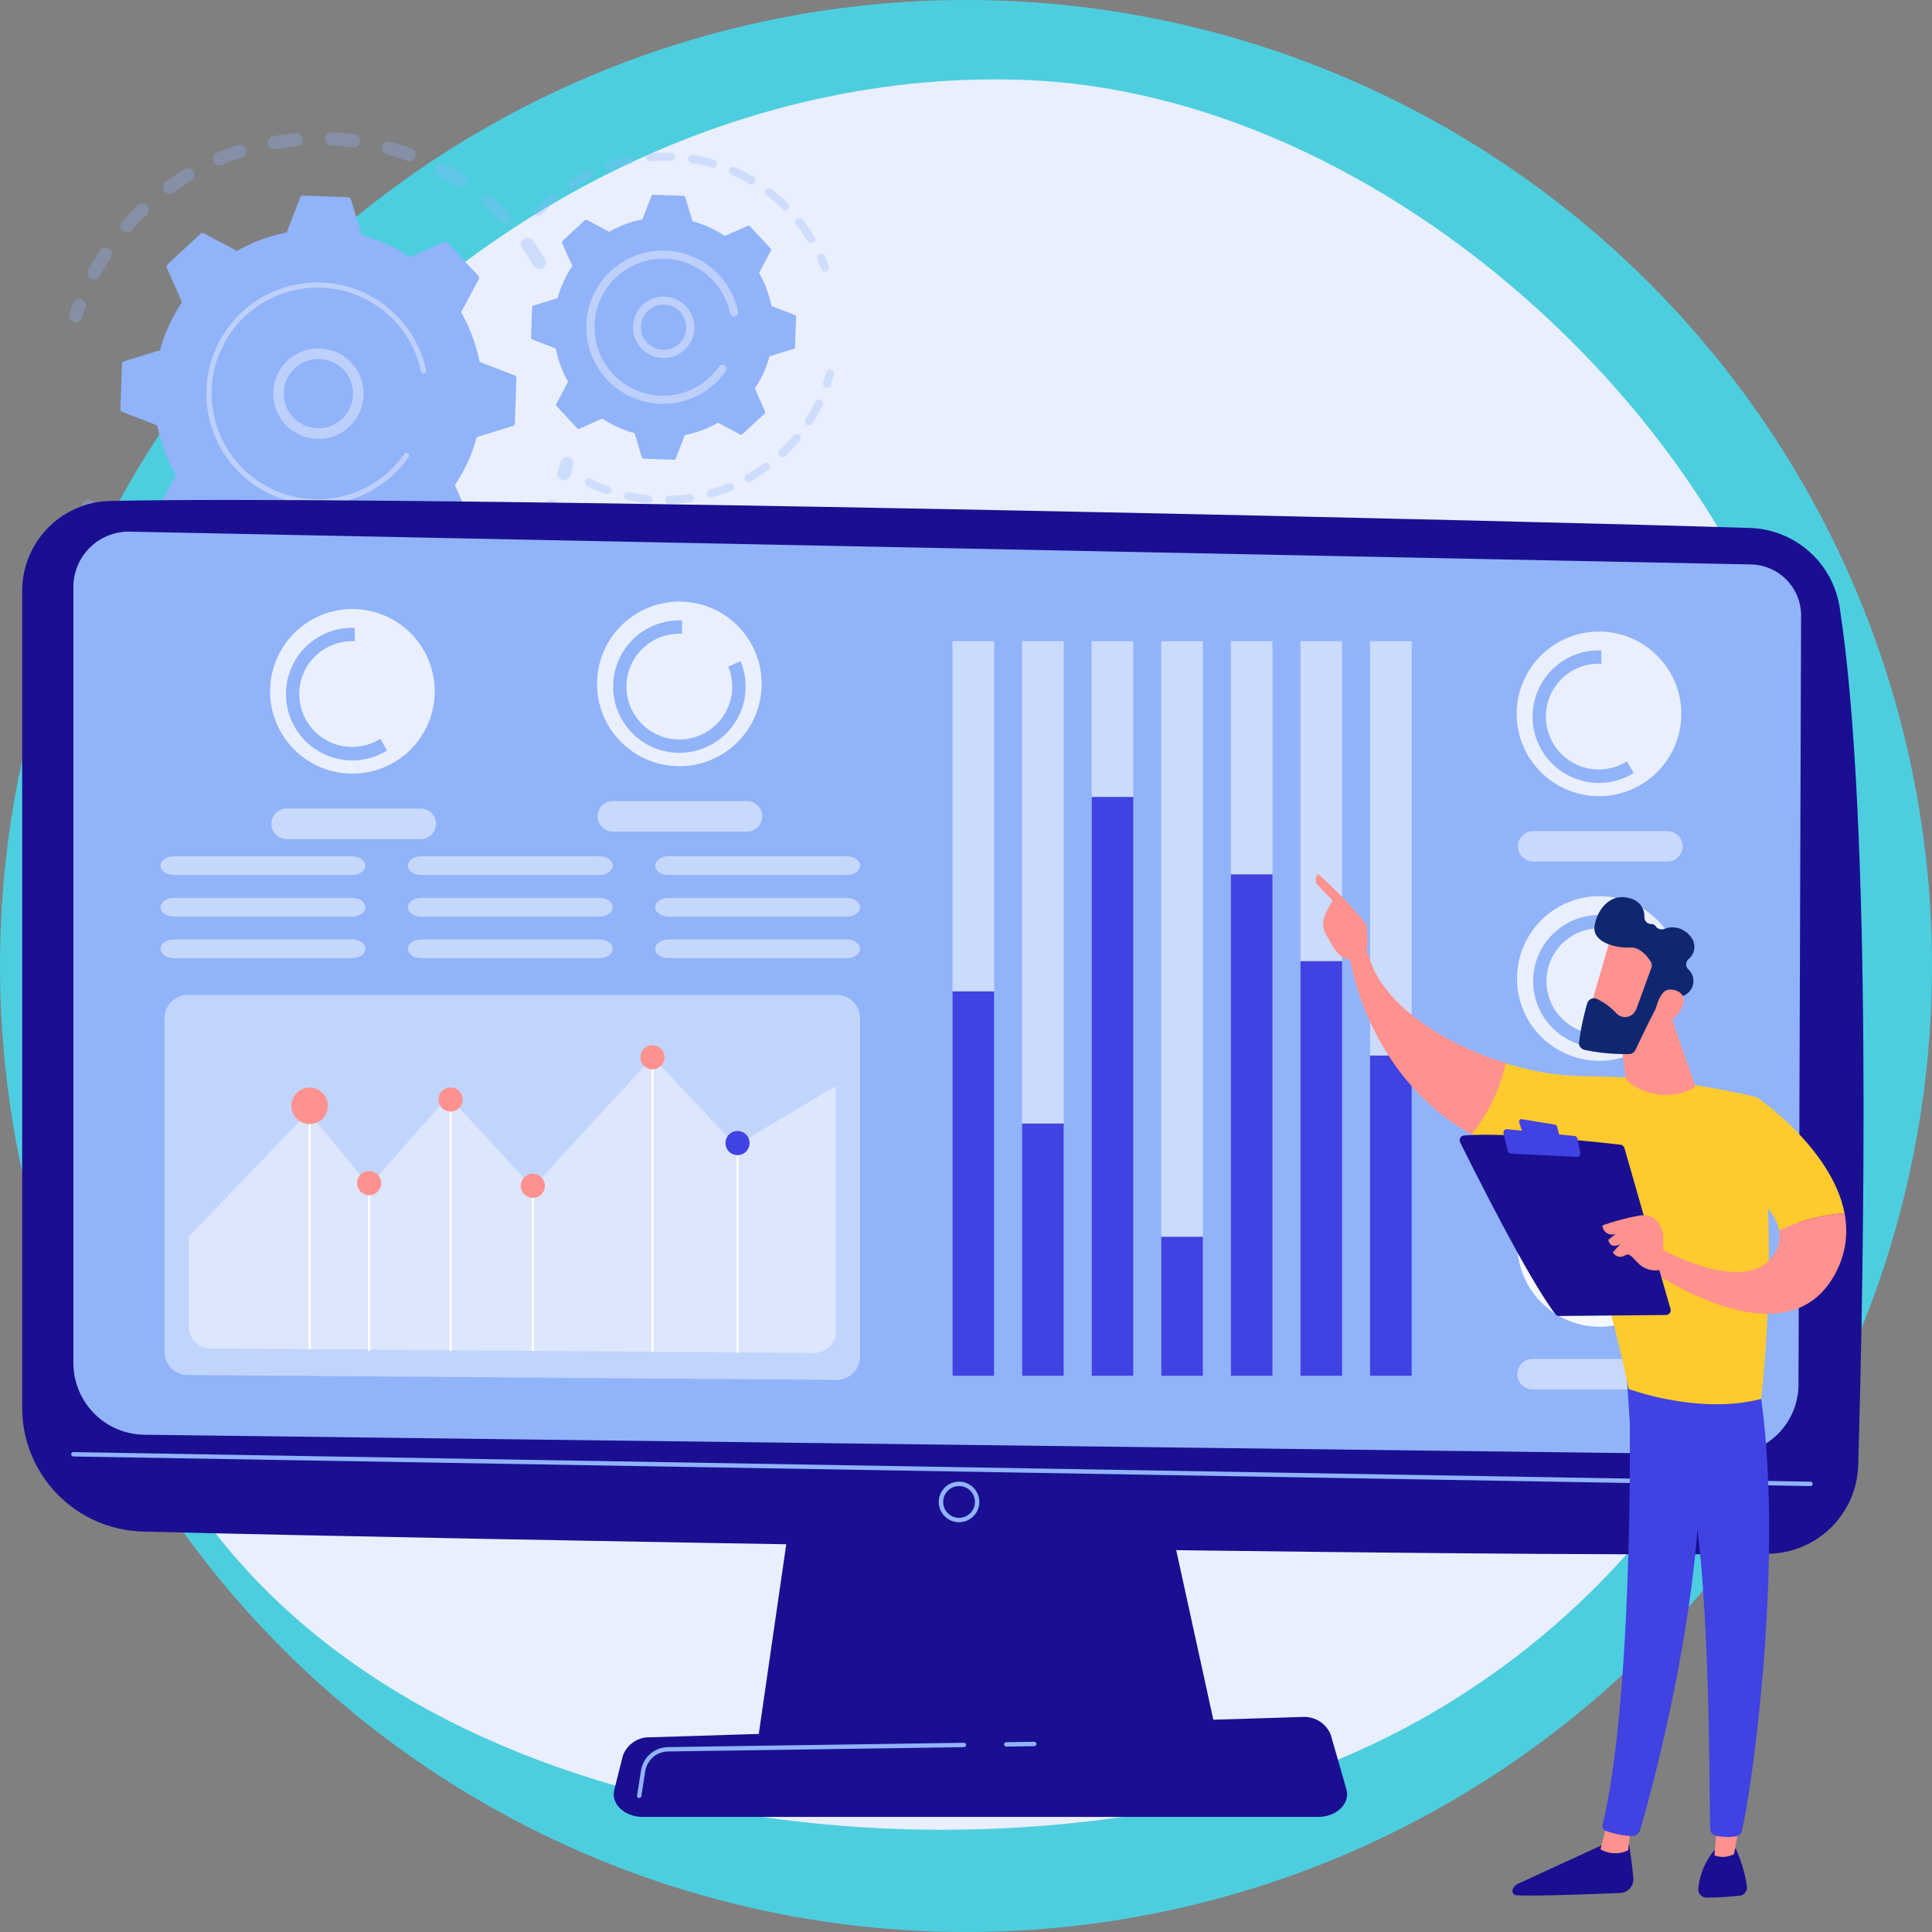 <svg xmlns="http://www.w3.org/2000/svg" xmlns:xlink="http://www.w3.org/1999/xlink" width="148" height="148" viewBox="0 0 148 148">
  <rect x="0" y="0" width="148" height="148" fill="#808080" stroke="none"/>
  <defs>
    <clipPath id="clip-path">
      <rect id="Rectángulo_45390" data-name="Rectángulo 45390" width="141.062" height="139.285" fill="none"/>
    </clipPath>
    <clipPath id="clip-path-2">
      <path id="Trazado_206818" data-name="Trazado 206818" d="M27.517,32.187C15.756,50.157,11.746,74.415,17.472,95.155c9.395,34.029,51.112,43.257,81.975,37.2a61.258,61.258,0,0,0,33-18.023c17.971-18.957,23.394-48.706,11.185-74.509C133.946,19.364,111.04.967,87.669.047Q86.477,0,85.289,0C62.243,0,40.015,13.092,27.517,32.187" transform="translate(-14.894 0)" fill="none"/>
    </clipPath>
    <linearGradient id="linear-gradient" x1="0.135" y1="0.851" x2="0.136" y2="0.851" gradientUnits="objectBoundingBox">
      <stop offset="0" stop-color="#dae3fe"/>
      <stop offset="1" stop-color="#e9effd"/>
    </linearGradient>
    <clipPath id="clip-path-4">
      <rect id="Rectángulo_45303" data-name="Rectángulo 45303" width="36.522" height="14.533" fill="none"/>
    </clipPath>
    <clipPath id="clip-path-5">
      <rect id="Rectángulo_45304" data-name="Rectángulo 45304" width="37.675" height="15.427" fill="none"/>
    </clipPath>
    <clipPath id="clip-path-6">
      <rect id="Rectángulo_45305" data-name="Rectángulo 45305" width="22.575" height="9.106" fill="none"/>
    </clipPath>
    <clipPath id="clip-path-7">
      <rect id="Rectángulo_45306" data-name="Rectángulo 45306" width="19.11" height="10.266" fill="none"/>
    </clipPath>
    <clipPath id="clip-path-8">
      <path id="Trazado_206834" data-name="Trazado 206834" d="M206.681,385.071l-3.046,21.02h35.339l-4.6-21.02Z" transform="translate(-203.635 -385.071)" fill="none"/>
    </clipPath>
    <linearGradient id="linear-gradient-2" x1="-2.092" y1="1.068" x2="-2.082" y2="1.068" gradientUnits="objectBoundingBox">
      <stop offset="0" stop-color="#09005d"/>
      <stop offset="1" stop-color="#1a0f91"/>
    </linearGradient>
    <clipPath id="clip-path-9">
      <path id="Trazado_206835" data-name="Trazado 206835" d="M6.744,116.556A6.9,6.9,0,0,0,0,123.454v62.565a9.491,9.491,0,0,0,9.246,9.488c22.852.589,102.775,2.018,124.529,1.7a6.983,6.983,0,0,0,6.875-6.785c.42-14.535,1.1-49.485-1.42-65.711a7.187,7.187,0,0,0-6.871-6.083c-17.047-.545-86.078-2.147-116.36-2.147-3.73,0-6.87.024-9.255.078" transform="translate(0 -116.478)" fill="none"/>
    </clipPath>
    <linearGradient id="linear-gradient-3" x1="-0.315" y1="0.959" x2="-0.312" y2="0.959" xlink:href="#linear-gradient-2"/>
    <clipPath id="clip-path-11">
      <path id="Trazado_206839" data-name="Trazado 206839" d="M216.522,453.6l-49.86,1.556a2.14,2.14,0,0,0-2.1,1.4l-.663,2.625c-.272,1.075.783,2.075,2.188,2.075h51.721c1.428,0,2.488-1.031,2.177-2.117l-1.2-4.18a2.182,2.182,0,0,0-2.176-1.36h-.09" transform="translate(-163.856 -453.598)" fill="none"/>
    </clipPath>
    <linearGradient id="linear-gradient-4" x1="-0.793" y1="1.666" x2="-0.788" y2="1.666" xlink:href="#linear-gradient-2"/>
    <clipPath id="clip-path-13">
      <rect id="Rectángulo_45319" data-name="Rectángulo 45319" width="35.177" height="56.275" fill="none"/>
    </clipPath>
    <clipPath id="clip-path-14">
      <rect id="Rectángulo_45322" data-name="Rectángulo 45322" width="3.19" height="29.451" fill="none"/>
    </clipPath>
    <linearGradient id="linear-gradient-5" x1="-2.134" y1="3.862" x2="-2.124" y2="3.862" gradientUnits="objectBoundingBox">
      <stop offset="0" stop-color="#4f52ff"/>
      <stop offset="1" stop-color="#4042e2"/>
    </linearGradient>
    <clipPath id="clip-path-15">
      <rect id="Rectángulo_45324" data-name="Rectángulo 45324" width="3.19" height="19.329" fill="none"/>
    </clipPath>
    <linearGradient id="linear-gradient-6" x1="-3.691" y1="4.76" x2="-3.676" y2="4.76" xlink:href="#linear-gradient-5"/>
    <clipPath id="clip-path-16">
      <rect id="Rectángulo_45326" data-name="Rectángulo 45326" width="3.19" height="44.344" fill="none"/>
    </clipPath>
    <linearGradient id="linear-gradient-7" x1="-1.541" y1="3.195" x2="-1.534" y2="3.195" xlink:href="#linear-gradient-5"/>
    <clipPath id="clip-path-17">
      <rect id="Rectángulo_45328" data-name="Rectángulo 45328" width="3.19" height="10.653" fill="none"/>
    </clipPath>
    <linearGradient id="linear-gradient-8" x1="-7.625" y1="6.385" x2="-7.6" y2="6.385" xlink:href="#linear-gradient-5"/>
    <clipPath id="clip-path-18">
      <rect id="Rectángulo_45330" data-name="Rectángulo 45330" width="3.19" height="38.415" fill="none"/>
    </clipPath>
    <linearGradient id="linear-gradient-9" x1="-2.142" y1="3.407" x2="-2.135" y2="3.407" xlink:href="#linear-gradient-5"/>
    <clipPath id="clip-path-19">
      <rect id="Rectángulo_45332" data-name="Rectángulo 45332" width="3.191" height="31.764" fill="none"/>
    </clipPath>
    <linearGradient id="linear-gradient-10" x1="-2.848" y1="3.724" x2="-2.839" y2="3.724" xlink:href="#linear-gradient-5"/>
    <clipPath id="clip-path-20">
      <rect id="Rectángulo_45334" data-name="Rectángulo 45334" width="3.191" height="24.534" fill="none"/>
    </clipPath>
    <linearGradient id="linear-gradient-11" x1="-4.002" y1="4.224" x2="-3.99" y2="4.224" xlink:href="#linear-gradient-5"/>
    <clipPath id="clip-path-22">
      <rect id="Rectángulo_45335" data-name="Rectángulo 45335" width="53.29" height="29.489" fill="none"/>
    </clipPath>
    <clipPath id="clip-path-23">
      <rect id="Rectángulo_45336" data-name="Rectángulo 45336" width="49.564" height="22.653" fill="none"/>
    </clipPath>
    <clipPath id="clip-path-24">
      <path id="Trazado_206844" data-name="Trazado 206844" d="M74.571,280.635a1.4,1.4,0,1,0,1.405-1.4,1.405,1.405,0,0,0-1.405,1.4" transform="translate(-74.571 -279.23)" fill="none"/>
    </clipPath>
    <linearGradient id="linear-gradient-12" x1="-5.705" y1="17.587" x2="-5.628" y2="17.587" gradientUnits="objectBoundingBox">
      <stop offset="0" stop-color="#febbba"/>
      <stop offset="1" stop-color="#ff928e"/>
    </linearGradient>
    <clipPath id="clip-path-25">
      <path id="Trazado_206845" data-name="Trazado 206845" d="M92.77,303.317a.925.925,0,1,0,.925-.925.926.926,0,0,0-.925.925" transform="translate(-92.77 -302.392)" fill="none"/>
    </clipPath>
    <linearGradient id="linear-gradient-13" x1="-10.868" y1="23.904" x2="-10.749" y2="23.904" xlink:href="#linear-gradient-12"/>
    <clipPath id="clip-path-26">
      <path id="Trazado_206846" data-name="Trazado 206846" d="M115.328,280.155a.925.925,0,1,0,.925-.925.925.925,0,0,0-.925.925" transform="translate(-115.328 -279.23)" fill="none"/>
    </clipPath>
    <linearGradient id="linear-gradient-14" x1="-13.536" y1="26.646" x2="-13.418" y2="26.646" xlink:href="#linear-gradient-12"/>
    <clipPath id="clip-path-27">
      <path id="Trazado_206847" data-name="Trazado 206847" d="M138.1,304.058a.925.925,0,1,0,.925-.925.925.925,0,0,0-.925.925" transform="translate(-138.096 -303.133)" fill="none"/>
    </clipPath>
    <linearGradient id="linear-gradient-15" x1="-16.229" y1="23.819" x2="-16.111" y2="23.819" xlink:href="#linear-gradient-12"/>
    <clipPath id="clip-path-28">
      <path id="Trazado_206848" data-name="Trazado 206848" d="M171.243,268.445a.926.926,0,1,0,.925-.925.926.926,0,0,0-.925.925" transform="translate(-171.243 -267.52)" fill="none"/>
    </clipPath>
    <linearGradient id="linear-gradient-16" x1="-20.149" y1="28.028" x2="-20.03" y2="28.028" xlink:href="#linear-gradient-12"/>
    <clipPath id="clip-path-29">
      <path id="Trazado_206849" data-name="Trazado 206849" d="M194.806,292.207a.925.925,0,1,0,.926-.925.926.926,0,0,0-.926.925" transform="translate(-194.806 -291.282)" fill="none"/>
    </clipPath>
    <linearGradient id="linear-gradient-17" x1="-22.935" y1="25.218" x2="-22.817" y2="25.218" xlink:href="#linear-gradient-5"/>
    <clipPath id="clip-path-31">
      <rect id="Rectángulo_45350" data-name="Rectángulo 45350" width="15.694" height="7.805" fill="none"/>
    </clipPath>
    <clipPath id="clip-path-34">
      <path id="Trazado_206859" data-name="Trazado 206859" d="M414.071,232.546a6.307,6.307,0,1,0,6.307-6.307,6.307,6.307,0,0,0-6.307,6.307" transform="translate(-414.071 -226.239)" fill="none"/>
    </clipPath>
    <linearGradient id="linear-gradient-18" x1="-9.079" y1="6.082" x2="-9.057" y2="6.082" xlink:href="#linear-gradient"/>
    <clipPath id="clip-path-36">
      <rect id="Rectángulo_45355" data-name="Rectángulo 45355" width="12.613" height="2.336" fill="none"/>
    </clipPath>
    <clipPath id="clip-path-37">
      <path id="Trazado_206862" data-name="Trazado 206862" d="M413.974,159.253a6.306,6.306,0,1,0,6.306-6.306,6.306,6.306,0,0,0-6.306,6.306" transform="translate(-413.974 -152.947)" fill="none"/>
    </clipPath>
    <linearGradient id="linear-gradient-19" x1="-9.077" y1="7.689" x2="-9.055" y2="7.689" xlink:href="#linear-gradient"/>
    <clipPath id="clip-path-40">
      <rect id="Rectángulo_45359" data-name="Rectángulo 45359" width="12.613" height="12.613" fill="none"/>
    </clipPath>
    <clipPath id="clip-path-41">
      <path id="Trazado_206866" data-name="Trazado 206866" d="M418.9,309.427a5.077,5.077,0,0,0,9.258,2.879l-.831-.6a4.051,4.051,0,1,1-3.35-6.328c.069,0,.137,0,.2.005v-1.027c-.068,0-.136,0-.2,0a5.077,5.077,0,0,0-5.077,5.077" transform="translate(-418.904 -304.35)" fill="none"/>
    </clipPath>
    <linearGradient id="linear-gradient-20" x1="-8.291" y1="4.142" x2="-8.271" y2="4.142" gradientUnits="objectBoundingBox">
      <stop offset="0" stop-color="#fdf53f"/>
      <stop offset="1" stop-color="#d93c65"/>
    </linearGradient>
    <clipPath id="clip-path-44">
      <path id="Trazado_206868" data-name="Trazado 206868" d="M420.379,487.351l-7.177,3.3a.767.767,0,0,0-.391.413.342.342,0,0,0,.3.468c1.559.07,5.9-.095,7.935-.179a1.051,1.051,0,0,0,1.005-1.138c-.133-1.525-.406-3.066-.406-3.066Z" transform="translate(-412.786 -487.146)" fill="none"/>
    </clipPath>
    <linearGradient id="linear-gradient-21" x1="-11.475" y1="0.743" x2="-11.447" y2="0.743" xlink:href="#linear-gradient-2"/>
    <clipPath id="clip-path-45">
      <path id="Trazado_206869" data-name="Trazado 206869" d="M437.188,484.9a2.287,2.287,0,0,0,2.116.074l.218-1.843-1.814-.285Z" transform="translate(-437.188 -482.844)" fill="none"/>
    </clipPath>
    <linearGradient id="linear-gradient-22" x1="-51.793" y1="2.113" x2="-51.675" y2="2.113" xlink:href="#linear-gradient-12"/>
    <clipPath id="clip-path-46">
      <path id="Trazado_206870" data-name="Trazado 206870" d="M439.753,358.583c.094.481.507,24.018-2.009,34.565a.358.358,0,0,0,.21.417,6.24,6.24,0,0,0,2.049.416.616.616,0,0,0,.611-.442c.719-2.447,4.166-14.708,4.615-26.421.5-13.087,0-.446,0-.446l-.294-8.09Z" transform="translate(-437.734 -358.582)" fill="none"/>
    </clipPath>
    <linearGradient id="linear-gradient-23" x1="-15.074" y1="1.12" x2="-15.039" y2="1.12" xlink:href="#linear-gradient-5"/>
    <clipPath id="clip-path-47">
      <path id="Trazado_206871" data-name="Trazado 206871" d="M465.527,490.141a5.392,5.392,0,0,0-1.259,2.957.639.639,0,0,0,.633.713h.1c.808,0,1.783-.082,2.426-.145a.641.641,0,0,0,.564-.768,11.092,11.092,0,0,0-.853-2.845Z" transform="translate(-464.263 -490.053)" fill="none"/>
    </clipPath>
    <linearGradient id="linear-gradient-24" x1="-23.73" y1="0.85" x2="-23.679" y2="0.85" xlink:href="#linear-gradient-2"/>
    <clipPath id="clip-path-48">
      <path id="Trazado_206872" data-name="Trazado 206872" d="M468.762,484.089a1.8,1.8,0,0,0,1.5-.1l.511-2.787-1.772-.108Z" transform="translate(-468.762 -481.09)" fill="none"/>
    </clipPath>
    <linearGradient id="linear-gradient-25" x1="-64.32" y1="1.903" x2="-64.183" y2="1.903" xlink:href="#linear-gradient-12"/>
    <clipPath id="clip-path-49">
      <path id="Trazado_206873" data-name="Trazado 206873" d="M444.567,360.763l3.721,2.646a1.592,1.592,0,0,1,.615.879c1.917,7.016,1.713,24.768,1.827,27.659a.511.511,0,0,0,.367.471,3.75,3.75,0,0,0,1.61.064.558.558,0,0,0,.451-.424c.844-3.577,3.348-21.851,1.291-34.269l-10.166-1.3Z" transform="translate(-444.282 -356.487)" fill="none"/>
    </clipPath>
    <linearGradient id="linear-gradient-26" x1="-10.052" y1="1.127" x2="-10.029" y2="1.127" xlink:href="#linear-gradient-5"/>
    <clipPath id="clip-path-51">
      <path id="Trazado_206875" data-name="Trazado 206875" d="M367.771,242.051s1.2,8.979,9.313,13.54a13.222,13.222,0,0,0,2.613-5.466c-4.888-1.519-9.646-4.627-10.554-8.46a1.157,1.157,0,0,0-.437-.082,1.185,1.185,0,0,0-.935.467" transform="translate(-367.771 -241.584)" fill="none"/>
    </clipPath>
    <linearGradient id="linear-gradient-27" x1="-8.528" y1="5.174" x2="-8.505" y2="5.174" xlink:href="#linear-gradient-12"/>
    <clipPath id="clip-path-52">
      <path id="Trazado_206876" data-name="Trazado 206876" d="M358.4,220.937l1.182,1.232a5.7,5.7,0,0,0-.69,1.364,1.656,1.656,0,0,0,.165,1.219c.207.374.491.86.758,1.24a1.636,1.636,0,0,0,1.229.725c-.063.2.671.508,1.1-.316a7.766,7.766,0,0,0,.02-2.409,31.524,31.524,0,0,0-3.694-3.862.58.58,0,0,0-.073.806" transform="translate(-358.266 -220.131)" fill="none"/>
    </clipPath>
    <linearGradient id="linear-gradient-28" x1="-14.295" y1="9.582" x2="-14.254" y2="9.582" xlink:href="#linear-gradient-12"/>
    <clipPath id="clip-path-53">
      <path id="Trazado_206877" data-name="Trazado 206877" d="M364.154,231.08a12.388,12.388,0,0,1,.563,2.195l.961-1.066-.338-.909-1.077-.913c-.223.114-.348.3-.108.693" transform="translate(-364.024 -230.387)" fill="none"/>
    </clipPath>
    <linearGradient id="linear-gradient-29" x1="-32.727" y1="22.415" x2="-32.637" y2="22.415" xlink:href="#linear-gradient-12"/>
    <clipPath id="clip-path-55">
      <path id="Trazado_206879" data-name="Trazado 206879" d="M460.638,315.4a2.453,2.453,0,0,1-.45,1.906c-2.182,3.121-8.648-.534-8.648-.534l-.856,1.594s10.395,7.378,14.217.387a6.849,6.849,0,0,0,.744-4.695,13.632,13.632,0,0,0-5.007,1.342" transform="translate(-450.684 -314.062)" fill="none"/>
    </clipPath>
    <linearGradient id="linear-gradient-30" x1="-8.175" y1="4.483" x2="-8.157" y2="4.483" xlink:href="#linear-gradient-12"/>
    <clipPath id="clip-path-56">
      <path id="Trazado_206880" data-name="Trazado 206880" d="M398.506,292.381a.361.361,0,0,0-.295.519c1.017,2.057,5.2,10.426,7.294,13.167a.361.361,0,0,0,.291.143l8.189-.076a.361.361,0,0,0,.343-.46L410.8,293.349a.36.36,0,0,0-.3-.259c-.639-.075-2.493-.284-4.632-.465-1.909-.161-4.046-.3-5.753-.3-.6,0-1.141.017-1.6.056" transform="translate(-398.174 -292.325)" fill="none"/>
    </clipPath>
    <linearGradient id="linear-gradient-31" x1="-6.33" y1="3.198" x2="-6.314" y2="3.198" xlink:href="#linear-gradient-2"/>
    <clipPath id="clip-path-57">
      <path id="Trazado_206881" data-name="Trazado 206881" d="M414.639,288.237l.253.767a.184.184,0,0,0,.15.124l2.462.329a.184.184,0,0,0,.2-.224l-.157-.67a.183.183,0,0,0-.149-.139L414.844,288a.165.165,0,0,0-.031,0,.184.184,0,0,0-.174.241" transform="translate(-414.63 -287.996)" fill="none"/>
    </clipPath>
    <linearGradient id="linear-gradient-32" x1="-33.8" y1="28.034" x2="-33.718" y2="28.034" xlink:href="#linear-gradient-5"/>
    <clipPath id="clip-path-58">
      <path id="Trazado_206882" data-name="Trazado 206882" d="M410.322,291.081l.329,1.368a.254.254,0,0,0,.234.194l5.05.254a.254.254,0,0,0,.262-.3l-.211-1.1a.254.254,0,0,0-.223-.2l-5.168-.524h-.026a.254.254,0,0,0-.246.313" transform="translate(-410.315 -290.768)" fill="none"/>
    </clipPath>
    <linearGradient id="linear-gradient-33" x1="-18.23" y1="19.227" x2="-18.185" y2="19.227" xlink:href="#linear-gradient-5"/>
    <clipPath id="clip-path-59">
      <path id="Trazado_206883" data-name="Trazado 206883" d="M440.526,314.66a18.772,18.772,0,0,0-2.791.744.733.733,0,0,0,1.05.633l-.6.467s.086.748.908.348l-.562.619a.654.654,0,0,0,.958.22c.313-.2.542.175.928.554a1.86,1.86,0,0,0,1.682.587,8.971,8.971,0,0,0,.293-2.739c-.179-.648-.51-1.463-1.517-1.464a2.205,2.205,0,0,0-.346.029" transform="translate(-437.735 -314.631)" fill="none"/>
    </clipPath>
    <linearGradient id="linear-gradient-34" x1="-24.945" y1="12.099" x2="-24.888" y2="12.099" xlink:href="#linear-gradient-12"/>
    <clipPath id="clip-path-60">
      <path id="Trazado_206884" data-name="Trazado 206884" d="M441.777,258.015l.635,4.911a.965.965,0,0,0,.443.688,4.612,4.612,0,0,0,4.784.322.2.2,0,0,0,.093-.246l-1.962-5.674Z" transform="translate(-441.777 -258.015)" fill="none"/>
    </clipPath>
    <linearGradient id="linear-gradient-35" x1="-20.404" y1="9.605" x2="-20.357" y2="9.605" xlink:href="#linear-gradient-12"/>
    <clipPath id="clip-path-61">
      <path id="Trazado_206885" data-name="Trazado 206885" d="M435.356,235.887c-.059.082-1.9,6.509-1.9,6.509l3.692.975,2.653-5.831s-2.293-2.01-3.677-2.01a.884.884,0,0,0-.765.358" transform="translate(-433.453 -235.529)" fill="none"/>
    </clipPath>
    <linearGradient id="linear-gradient-36" x1="-18.356" y1="9.293" x2="-18.314" y2="9.293" xlink:href="#linear-gradient-12"/>
    <clipPath id="clip-path-63">
      <path id="Trazado_206887" data-name="Trazado 206887" d="M453.13,252.123c-.842.091-1.123,2.112-1.123,2.112s.876,1.027,1.93-.376c.8-1.062.124-1.744-.661-1.744a1.385,1.385,0,0,0-.147.008" transform="translate(-452.007 -252.115)" fill="none"/>
    </clipPath>
    <linearGradient id="linear-gradient-37" x1="-39.435" y1="19.837" x2="-39.348" y2="19.837" xlink:href="#linear-gradient-12"/>
    <clipPath id="clip-path-64">
      <path id="Trazado_206888" data-name="Trazado 206888" d="M159.236,150.946a6.306,6.306,0,1,0,6.306-6.306,6.307,6.307,0,0,0-6.306,6.306" transform="translate(-159.236 -144.64)" fill="none"/>
    </clipPath>
    <linearGradient id="linear-gradient-38" x1="-3.491" y1="7.871" x2="-3.47" y2="7.871" xlink:href="#linear-gradient"/>
    <clipPath id="clip-path-67">
      <path id="Trazado_206891" data-name="Trazado 206891" d="M68.675,153.008a6.306,6.306,0,1,0,6.307-6.306,6.307,6.307,0,0,0-6.307,6.306" transform="translate(-68.675 -146.702)" fill="none"/>
    </clipPath>
    <linearGradient id="linear-gradient-39" x1="-1.506" y1="7.826" x2="-1.484" y2="7.826" xlink:href="#linear-gradient"/>
  </defs>
  <g id="Grupo_146526" data-name="Grupo 146526" transform="translate(-15658 -1431.422)">
    <g id="Elipse_4811" data-name="Elipse 4811" transform="translate(9093.266 -2547.991)">
      <circle id="Elipse_4814" data-name="Elipse 4814" cx="74" cy="74" r="74" transform="translate(6564.735 3979.413)" fill="#4dcedf"/>
      <circle id="Elipse_4815" data-name="Elipse 4815" cx="73.5" cy="73.5" r="73.5" transform="translate(6565.235 3979.913)" fill="#4dcedf"/>
    </g>
    <g id="Grupo_144994" data-name="Grupo 144994" transform="translate(15659.697 1437.504)">
      <g id="Grupo_144993" data-name="Grupo 144993" clip-path="url(#clip-path)">
        <g id="Grupo_144842" data-name="Grupo 144842" transform="translate(4.119)">
          <g id="Grupo_144841" data-name="Grupo 144841" clip-path="url(#clip-path-2)">
            <rect id="Rectángulo_45302" data-name="Rectángulo 45302" width="199.788" height="199.537" transform="matrix(0.729, -0.685, 0.685, 0.729, -72.218, 64.885)" fill="url(#linear-gradient)"/>
          </g>
        </g>
        <g id="Grupo_144856" data-name="Grupo 144856">
          <g id="Grupo_144855" data-name="Grupo 144855" clip-path="url(#clip-path)">
            <g id="Grupo_144845" data-name="Grupo 144845" transform="translate(3.613 4.054)" opacity="0.3">
              <g id="Grupo_144844" data-name="Grupo 144844">
                <g id="Grupo_144843" data-name="Grupo 144843" clip-path="url(#clip-path-4)">
                  <path id="Trazado_206819" data-name="Trazado 206819" d="M53,25.078a.5.5,0,0,1-.693-.171c-.28-.464-.585-.921-.9-1.362a.5.5,0,0,1,.1-.7l.008-.006a.5.5,0,0,1,.705.111c.337.464.658.946.952,1.433a.5.5,0,0,1-.127.663.409.409,0,0,1-.044.03M49.7,21.51c-.377-.392-.774-.772-1.182-1.129a.5.5,0,0,1,.666-.759c.428.376.847.775,1.244,1.188a.5.5,0,0,1-.728.7M46.4,18.775c-.454-.3-.926-.579-1.4-.837a.5.5,0,1,1,.479-.888c.5.271,1,.568,1.478.881a.5.5,0,1,1-.553.844m-3.823-1.93c-.509-.189-1.033-.358-1.556-.5a.5.5,0,0,1,.269-.973c.551.152,1.1.33,1.638.528a.5.5,0,0,1-.351.947m-4.158-1.031c-.537-.071-1.085-.12-1.629-.145a.5.5,0,1,1,.047-1.008c.572.027,1.148.078,1.714.153a.5.5,0,1,1-.132,1m-4.282-.085c-.54.05-1.085.124-1.62.219a.5.5,0,1,1-.177-.994c.562-.1,1.136-.178,1.7-.23a.5.5,0,1,1,.093,1.005M18.386,25.876a.5.5,0,0,1-.2-.684c.272-.5.569-1,.884-1.477a.5.5,0,1,1,.843.555c-.3.454-.581.926-.839,1.4a.5.5,0,0,1-.684.2m11.562-9.281c-.516.168-1.03.361-1.529.574a.5.5,0,1,1-.395-.929c.525-.224,1.068-.427,1.61-.6a.5.5,0,1,1,.314.959M20.809,22.2a.5.5,0,0,1-.045-.712c.377-.428.778-.846,1.191-1.242a.5.5,0,0,1,.7.729c-.392.376-.774.773-1.132,1.18a.514.514,0,0,1-.074.069.505.505,0,0,1-.638-.024m5.246-3.829c-.465.28-.923.583-1.363.9a.5.5,0,0,1-.6-.811l.009-.006c.463-.336.946-.655,1.435-.949a.5.5,0,0,1,.565.834c-.014.011-.029.021-.045.03" transform="translate(-16.723 -14.66)" fill="#91b3fa"/>
                  <path id="Trazado_206820" data-name="Trazado 206820" d="M13.876,62.474a.5.5,0,0,0,.175-.246c.08-.248.168-.5.259-.743a.5.5,0,1,0-.946-.351c-.1.258-.188.521-.272.781a.5.5,0,0,0,.785.558" transform="translate(-13.066 -48.043)" fill="#91b3fa"/>
                </g>
              </g>
            </g>
            <g id="Grupo_144848" data-name="Grupo 144848" transform="translate(4.573 28.917)" opacity="0.3">
              <g id="Grupo_144847" data-name="Grupo 144847">
                <g id="Grupo_144846" data-name="Grupo 144846" clip-path="url(#clip-path-5)">
                  <path id="Trazado_206821" data-name="Trazado 206821" d="M17.709,118.007a.505.505,0,0,0,.14-.639c-.123-.23-.242-.466-.355-.7a.5.5,0,1,0-.91.437c.119.248.245.5.374.739a.5.5,0,0,0,.683.208.475.475,0,0,0,.068-.043" transform="translate(-16.534 -113.111)" fill="#91b3fa"/>
                  <path id="Trazado_206822" data-name="Trazado 206822" d="M50.77,125.066a.5.5,0,0,1-.569-.834c.438-.3.87-.622,1.29-.962a.5.5,0,1,1,.636.784q-.273.221-.55.432c-.264.2-.535.4-.806.58m2.656-2.863a.5.5,0,0,1-.023-.713c.366-.39.72-.8,1.051-1.219a.5.5,0,1,1,.791.626c-.348.441-.72.872-1.106,1.283a.5.5,0,0,1-.064.058.5.5,0,0,1-.649-.035M48.4,126.458c-.5.25-1.023.482-1.546.69a.5.5,0,1,1-.372-.938c.5-.2.991-.418,1.468-.655a.5.5,0,0,1,.53.853.516.516,0,0,1-.08.05m7.711-7.65a.5.5,0,0,1-.179-.691c.271-.46.525-.938.756-1.419a.5.5,0,1,1,.91.436c-.243.507-.511,1.01-.8,1.495a.5.5,0,0,1-.691.179m-11.875,9.175c-.545.133-1.1.245-1.66.333a.5.5,0,1,1-.157-1c.528-.083,1.059-.189,1.576-.316a.5.5,0,1,1,.24.98m-4.4.574c-.562.011-1.132,0-1.692-.037a.5.5,0,1,1,.064-1.007c.533.034,1.074.046,1.608.035a.5.5,0,0,1,.02,1.009m-4.419-.4c-.552-.112-1.1-.248-1.644-.4a.5.5,0,0,1,.282-.969c.512.149,1.038.278,1.562.384a.5.5,0,0,1-.2.989m-4.226-1.352c-.514-.23-1.024-.484-1.516-.755a.5.5,0,1,1,.488-.883c.467.258.951.5,1.439.717a.5.5,0,1,1-.412.921m-3.828-2.249c-.45-.336-.891-.7-1.311-1.07a.5.5,0,0,1,.67-.754c.4.355.819.7,1.246,1.017a.5.5,0,0,1,.1.706.512.512,0,0,1-.1.1.505.505,0,0,1-.607,0m-3.238-3.031c-.269-.314-.532-.64-.782-.969q-.136-.179-.266-.36a.5.5,0,0,1,.113-.7.5.5,0,0,1,.7.113q.124.172.253.342c.237.313.487.623.743.921a.5.5,0,0,1-.054.712l-.024.02a.5.5,0,0,1-.687-.074" transform="translate(-21.197 -113.134)" fill="#91b3fa"/>
                  <path id="Trazado_206823" data-name="Trazado 206823" d="M149.089,106.241a.5.5,0,0,0,.176-.248c.084-.26.163-.527.236-.793a.5.5,0,1,0-.973-.268c-.07.253-.145.506-.224.753a.5.5,0,0,0,.785.556" transform="translate(-111.844 -104.561)" fill="#91b3fa"/>
                </g>
              </g>
            </g>
            <path id="Trazado_206824" data-name="Trazado 206824" d="M57.549,46.188a.236.236,0,0,0-.151-.229L54.72,44.925a12.494,12.494,0,0,0-1.412-3.8L54.657,38.6a.236.236,0,0,0-.035-.272L52.277,35.8a.236.236,0,0,0-.268-.055l-2.623,1.162A12.5,12.5,0,0,0,45.7,35.227l-.837-2.746a.236.236,0,0,0-.217-.167l-3.441-.125a.236.236,0,0,0-.228.151l-1.034,2.678a12.5,12.5,0,0,0-3.8,1.412L33.616,35.08a.236.236,0,0,0-.272.036l-2.522,2.345a.236.236,0,0,0-.055.268l1.162,2.623a12.5,12.5,0,0,0-1.684,3.685l-2.746.837a.236.236,0,0,0-.167.217l-.125,3.441a.236.236,0,0,0,.151.229l2.678,1.033a12.5,12.5,0,0,0,1.412,3.8L30.1,56.122a.235.235,0,0,0,.035.271l2.345,2.522a.236.236,0,0,0,.268.055l2.623-1.162a12.5,12.5,0,0,0,3.685,1.684l.837,2.746a.235.235,0,0,0,.217.167l3.441.125a.236.236,0,0,0,.229-.151L44.812,59.7a12.506,12.506,0,0,0,3.8-1.412l2.532,1.349a.236.236,0,0,0,.272-.035l2.521-2.345a.236.236,0,0,0,.055-.268l-1.162-2.623a12.5,12.5,0,0,0,1.684-3.685l2.746-.837a.236.236,0,0,0,.167-.217Z" transform="translate(-19.683 -23.287)" fill="#91b3fa"/>
            <path id="Trazado_206825" data-name="Trazado 206825" d="M74.671,81.027a3.461,3.461,0,1,1,.426-.277,3.465,3.465,0,0,1-.426.277M70.458,77.25a2.654,2.654,0,1,0,1.271-1.584,2.713,2.713,0,0,0-.33.214,2.634,2.634,0,0,0-.941,1.37" transform="translate(-50.311 -53.92)" fill="#bdd0fb"/>
            <path id="Trazado_206826" data-name="Trazado 206826" d="M64.664,71.557a8.682,8.682,0,0,0,.67-.563q.1-.094.2-.192a8.569,8.569,0,0,0,.888-1.034l.011-.015.031-.043.059-.084a.2.2,0,1,0-.331-.231,8.116,8.116,0,0,1-8.7,3.206,8.055,8.055,0,0,1-3.886-2.32,8.232,8.232,0,0,1-.537-.639,8.107,8.107,0,1,1,14.4-6.571.2.2,0,0,0,.395-.084,8.511,8.511,0,1,0-15.12,6.9,8.648,8.648,0,0,0,.563.671,8.512,8.512,0,0,0,11.358,1" transform="translate(-36.916 -40.699)" fill="#bdd0fb"/>
            <g id="Grupo_144851" data-name="Grupo 144851" transform="translate(39.241 5.606)" opacity="0.3">
              <g id="Grupo_144850" data-name="Grupo 144850">
                <g id="Grupo_144849" data-name="Grupo 144849" clip-path="url(#clip-path-6)">
                  <path id="Trazado_206827" data-name="Trazado 206827" d="M220.986,49.619a.311.311,0,0,0,.1-.359c-.094-.248-.2-.5-.305-.737a.312.312,0,0,0-.569.256c.1.23.2.466.291.7a.312.312,0,0,0,.4.181.316.316,0,0,0,.078-.043" transform="translate(-198.535 -40.577)" fill="#91b3fa"/>
                  <path id="Trazado_206828" data-name="Trazado 206828" d="M163.264,27.177a.312.312,0,0,1-.428-.1,12.911,12.911,0,0,0-.735-1.081q-.083-.11-.169-.218a.312.312,0,0,1,.051-.438.323.323,0,0,1,.438.051q.09.114.177.228a13.6,13.6,0,0,1,.771,1.134.311.311,0,0,1-.078.41l-.026.018m-2.388-2.583a12.9,12.9,0,0,0-1.191-1.042.312.312,0,0,1,.381-.494,13.482,13.482,0,0,1,1.249,1.092.312.312,0,0,1,0,.441.339.339,0,0,1-.034.029.311.311,0,0,1-.407-.027m-2.5-1.928a12.824,12.824,0,0,0-1.411-.717.312.312,0,0,1,.248-.572,13.441,13.441,0,0,1,1.48.752.312.312,0,0,1-.316.537m-2.9-1.254a12.83,12.83,0,0,0-1.543-.35.312.312,0,0,1,.1-.615,13.512,13.512,0,0,1,1.618.367.312.312,0,1,1-.175.6m-3.118-.508a12.96,12.96,0,0,0-1.582.035.312.312,0,0,1-.052-.621,13.6,13.6,0,0,1,1.658-.037.312.312,0,0,1-.024.623m-3.147.264a12.809,12.809,0,0,0-1.524.42.312.312,0,0,1-.2-.59,13.442,13.442,0,0,1,1.6-.441.312.312,0,0,1,.252.554.306.306,0,0,1-.124.056m-2.986,1.026a12.782,12.782,0,0,0-1.376.782.312.312,0,0,1-.341-.522,13.543,13.543,0,0,1,1.443-.82.312.312,0,0,1,.325.528.331.331,0,0,1-.051.032m-4.23,2.838a.311.311,0,0,1-.017-.44,13.545,13.545,0,0,1,1.034-1l.166-.142a.309.309,0,0,1,.439.038.312.312,0,0,1-.038.439c-.052.044-.1.088-.157.135a12.894,12.894,0,0,0-.988.958.3.3,0,0,1-.041.037.312.312,0,0,1-.4-.02" transform="translate(-141.892 -20.27)" fill="#91b3fa"/>
                </g>
              </g>
            </g>
            <g id="Grupo_144854" data-name="Grupo 144854" transform="translate(43.085 22.257)" opacity="0.3">
              <g id="Grupo_144853" data-name="Grupo 144853">
                <g id="Grupo_144852" data-name="Grupo 144852" clip-path="url(#clip-path-7)">
                  <path id="Trazado_206829" data-name="Trazado 206829" d="M169.89,93.975a13.632,13.632,0,0,1-1.369.887.312.312,0,1,1-.306-.543,12.9,12.9,0,0,0,1.306-.846.312.312,0,0,1,.373.5l0,0m.813-1.059a.311.311,0,0,1,.014-.44,13.048,13.048,0,0,0,1.068-1.134.312.312,0,0,1,.479.4,13.68,13.68,0,0,1-1.119,1.188l-.026.022a.312.312,0,0,1-.415-.035m-3.651,2.661a13.536,13.536,0,0,1-1.544.53.312.312,0,0,1-.166-.6,13.008,13.008,0,0,0,1.473-.5.312.312,0,0,1,.307.536.308.308,0,0,1-.07.04m5.747-5.058a.312.312,0,0,1-.093-.431,12.785,12.785,0,0,0,.762-1.358.312.312,0,0,1,.561.272,13.3,13.3,0,0,1-.8,1.424.311.311,0,0,1-.431.093m-8.887,5.926a13.55,13.55,0,0,1-1.626.143.312.312,0,1,1-.017-.623,12.816,12.816,0,0,0,1.55-.136.312.312,0,0,1,.092.617m-3.256.089a13.692,13.692,0,0,1-1.613-.25.312.312,0,0,1,.133-.609,13,13,0,0,0,1.538.238.312.312,0,0,1-.058.621m-3.184-.693a13.49,13.49,0,0,1-1.506-.63.312.312,0,0,1,.275-.559,12.713,12.713,0,0,0,1.436.6.312.312,0,0,1-.2.589" transform="translate(-155.792 -86.322)" fill="#91b3fa"/>
                  <path id="Trazado_206830" data-name="Trazado 206830" d="M222.308,81.784a.314.314,0,0,0,.106-.148c.086-.253.165-.509.234-.762a.312.312,0,1,0-.6-.166c-.066.241-.142.486-.223.727a.312.312,0,0,0,.484.348" transform="translate(-203.55 -80.48)" fill="#91b3fa"/>
                </g>
              </g>
            </g>
            <path id="Trazado_206831" data-name="Trazado 206831" d="M161.273,41.324a.158.158,0,0,0-.1-.153l-1.792-.692a8.377,8.377,0,0,0-.945-2.541l.9-1.694a.157.157,0,0,0-.024-.182l-1.569-1.687a.157.157,0,0,0-.179-.037l-1.755.777a8.366,8.366,0,0,0-2.465-1.127l-.56-1.837a.158.158,0,0,0-.145-.112l-2.3-.084a.158.158,0,0,0-.153.1l-.692,1.792a8.359,8.359,0,0,0-2.541.945l-1.694-.9a.158.158,0,0,0-.182.024l-1.687,1.569a.158.158,0,0,0-.037.179l.778,1.755A8.369,8.369,0,0,0,143,39.885l-1.837.56a.158.158,0,0,0-.112.145l-.084,2.3a.158.158,0,0,0,.1.153l1.792.692a8.37,8.37,0,0,0,.945,2.541l-.9,1.694a.158.158,0,0,0,.024.182l1.569,1.687a.158.158,0,0,0,.179.037l1.755-.777a8.37,8.37,0,0,0,2.466,1.127l.56,1.837a.158.158,0,0,0,.145.112l2.3.084a.158.158,0,0,0,.153-.1l.692-1.792a8.363,8.363,0,0,0,2.541-.945l1.694.9a.158.158,0,0,0,.182-.024l1.687-1.569a.157.157,0,0,0,.037-.179l-.777-1.755a8.369,8.369,0,0,0,1.127-2.466l1.837-.56a.158.158,0,0,0,.111-.145Z" transform="translate(-101.984 -23.119)" fill="#91b3fa"/>
            <path id="Trazado_206832" data-name="Trazado 206832" d="M172.644,64.565a2.351,2.351,0,1,1,.293-.19,2.4,2.4,0,0,1-.293.19m-2.655-1.233a1.734,1.734,0,1,0,.473-2.216,1.723,1.723,0,0,0-.473,2.216" transform="translate(-122.372 -43.509)" fill="#bdd0fb"/>
            <path id="Trazado_206833" data-name="Trazado 206833" d="M165.683,57.968q.236-.179.457-.384a5.905,5.905,0,0,0,.789-.9l.031-.044a.312.312,0,0,0-.007-.366.3.3,0,0,0-.071-.067.312.312,0,0,0-.434.077,5.265,5.265,0,0,1-.733.843h0l-.045.042A5.2,5.2,0,0,1,163.4,58.38a5.285,5.285,0,0,1-1.4.15h-.048a5.247,5.247,0,1,1,5.324-6.338.312.312,0,1,0,.61-.129,5.872,5.872,0,1,0-10.431,4.759q.181.239.389.462a5.88,5.88,0,0,0,7.841.686" transform="translate(-113.053 -34.3)" fill="#bdd0fb"/>
          </g>
        </g>
        <g id="Grupo_144858" data-name="Grupo 144858" transform="translate(56.317 106.494)">
          <g id="Grupo_144857" data-name="Grupo 144857" clip-path="url(#clip-path-8)">
            <rect id="Rectángulo_45308" data-name="Rectángulo 45308" width="28.545" height="39.209" transform="translate(-4.68 19.92) rotate(-76.779)" fill="url(#linear-gradient-2)"/>
          </g>
        </g>
        <g id="Grupo_144860" data-name="Grupo 144860" transform="translate(0 32.213)">
          <g id="Grupo_144859" data-name="Grupo 144859" clip-path="url(#clip-path-9)">
            <rect id="Rectángulo_45309" data-name="Rectángulo 45309" width="86.915" height="145.023" transform="translate(-3.393 80.905) rotate(-87.599)" fill="url(#linear-gradient-3)"/>
          </g>
        </g>
        <g id="Grupo_144862" data-name="Grupo 144862">
          <g id="Grupo_144861" data-name="Grupo 144861" clip-path="url(#clip-path)">
            <path id="Trazado_206836" data-name="Trazado 206836" d="M14.195,129.508v59.441a5.5,5.5,0,0,0,5.417,5.5l121.3,1.5a5.352,5.352,0,0,0,5.432-5.331l.2-58.909a3.914,3.914,0,0,0-3.819-3.927L18.539,125.269a4.241,4.241,0,0,0-4.344,4.24" transform="translate(-10.269 -90.624)" fill="#91b3fa"/>
            <path id="Trazado_206837" data-name="Trazado 206837" d="M146.82,382.831h0L13.752,380.564a.168.168,0,0,1-.165-.171.171.171,0,0,1,.171-.166l133.065,2.268a.168.168,0,0,1,0,.336" transform="translate(-9.829 -275.073)" fill="#91b3fa"/>
            <path id="Trazado_206838" data-name="Trazado 206838" d="M255.455,391.531a1.553,1.553,0,1,1,1.553-1.553,1.554,1.554,0,0,1-1.553,1.553m0-2.769a1.216,1.216,0,1,0,1.216,1.216,1.218,1.218,0,0,0-1.216-1.216" transform="translate(-183.684 -281.004)" fill="#91b3fa"/>
          </g>
        </g>
        <g id="Grupo_144864" data-name="Grupo 144864" transform="translate(45.315 125.445)">
          <g id="Grupo_144863" data-name="Grupo 144863" clip-path="url(#clip-path-11)">
            <rect id="Rectángulo_45311" data-name="Rectángulo 45311" width="56.787" height="8.585" transform="translate(-0.354 0.002) rotate(-0.939)" fill="url(#linear-gradient-4)"/>
          </g>
        </g>
        <g id="Grupo_144869" data-name="Grupo 144869">
          <g id="Grupo_144868" data-name="Grupo 144868" clip-path="url(#clip-path)">
            <path id="Trazado_206840" data-name="Trazado 206840" d="M272.158,460.836a.168.168,0,0,1,0-.336l2.137-.031a.172.172,0,0,1,.171.166.168.168,0,0,1-.166.171l-2.137.031Z" transform="translate(-196.769 -333.123)" fill="#91b3fa"/>
            <path id="Trazado_206841" data-name="Trazado 206841" d="M170.493,464.984l-.027,0a.168.168,0,0,1-.139-.193l.3-1.909a2.129,2.129,0,0,1,2.075-1.8l22.662-.331h0a.168.168,0,0,1,0,.336l-22.662.332a1.793,1.793,0,0,0-1.748,1.513l-.3,1.909a.168.168,0,0,1-.166.142" transform="translate(-123.221 -333.329)" fill="#91b3fa"/>
            <g id="Grupo_144867" data-name="Grupo 144867" transform="translate(71.269 43.039)" opacity="0.53">
              <g id="Grupo_144866" data-name="Grupo 144866">
                <g id="Grupo_144865" data-name="Grupo 144865" clip-path="url(#clip-path-13)">
                  <rect id="Rectángulo_45312" data-name="Rectángulo 45312" width="3.19" height="56.274" transform="translate(0 0)" fill="#fff"/>
                  <rect id="Rectángulo_45313" data-name="Rectángulo 45313" width="3.19" height="56.274" transform="translate(5.331 0)" fill="#fff"/>
                  <rect id="Rectángulo_45314" data-name="Rectángulo 45314" width="3.19" height="56.274" transform="translate(10.662 0)" fill="#fff"/>
                  <rect id="Rectángulo_45315" data-name="Rectángulo 45315" width="3.19" height="56.274" transform="translate(15.993 0)" fill="#fff"/>
                  <rect id="Rectángulo_45316" data-name="Rectángulo 45316" width="3.19" height="56.274" transform="translate(21.324 0)" fill="#fff"/>
                  <rect id="Rectángulo_45317" data-name="Rectángulo 45317" width="3.19" height="56.274" transform="translate(26.655 0)" fill="#fff"/>
                  <rect id="Rectángulo_45318" data-name="Rectángulo 45318" width="3.19" height="56.274" transform="translate(31.986 0)" fill="#fff"/>
                </g>
              </g>
            </g>
          </g>
        </g>
        <g id="Grupo_144871" data-name="Grupo 144871" transform="translate(71.269 69.863)">
          <g id="Grupo_144870" data-name="Grupo 144870" clip-path="url(#clip-path-14)">
            <rect id="Rectángulo_45321" data-name="Rectángulo 45321" width="27.665" height="16.268" transform="translate(-11.952 23.327) rotate(-62.872)" fill="url(#linear-gradient-5)"/>
          </g>
        </g>
        <g id="Grupo_144873" data-name="Grupo 144873" transform="translate(76.6 79.985)">
          <g id="Grupo_144872" data-name="Grupo 144872" clip-path="url(#clip-path-15)">
            <rect id="Rectángulo_45323" data-name="Rectángulo 45323" width="18.657" height="11.653" transform="translate(-7.844 15.31) rotate(-62.872)" fill="url(#linear-gradient-6)"/>
          </g>
        </g>
        <g id="Grupo_144875" data-name="Grupo 144875" transform="translate(81.931 54.969)">
          <g id="Grupo_144874" data-name="Grupo 144874" clip-path="url(#clip-path-16)">
            <rect id="Rectángulo_45325" data-name="Rectángulo 45325" width="40.92" height="23.059" transform="translate(-17.996 35.124) rotate(-62.872)" fill="url(#linear-gradient-7)"/>
          </g>
        </g>
        <g id="Grupo_144877" data-name="Grupo 144877" transform="translate(87.262 88.66)">
          <g id="Grupo_144876" data-name="Grupo 144876" clip-path="url(#clip-path-17)">
            <rect id="Rectángulo_45327" data-name="Rectángulo 45327" width="10.936" height="7.697" transform="translate(-4.323 8.438) rotate(-62.872)" fill="url(#linear-gradient-8)"/>
          </g>
        </g>
        <g id="Grupo_144879" data-name="Grupo 144879" transform="translate(92.593 60.898)">
          <g id="Grupo_144878" data-name="Grupo 144878" clip-path="url(#clip-path-18)">
            <rect id="Rectángulo_45329" data-name="Rectángulo 45329" width="35.644" height="20.356" transform="translate(-15.59 30.428) rotate(-62.872)" fill="url(#linear-gradient-9)"/>
          </g>
        </g>
        <g id="Grupo_144881" data-name="Grupo 144881" transform="translate(97.924 67.549)">
          <g id="Grupo_144880" data-name="Grupo 144880" clip-path="url(#clip-path-19)">
            <rect id="Rectángulo_45331" data-name="Rectángulo 45331" width="29.724" height="17.323" transform="translate(-12.89 25.16) rotate(-62.872)" fill="url(#linear-gradient-10)"/>
          </g>
        </g>
        <g id="Grupo_144883" data-name="Grupo 144883" transform="translate(103.255 74.779)">
          <g id="Grupo_144882" data-name="Grupo 144882" clip-path="url(#clip-path-20)">
            <rect id="Rectángulo_45333" data-name="Rectángulo 45333" width="23.29" height="14.027" transform="translate(-9.956 19.433) rotate(-62.872)" fill="url(#linear-gradient-11)"/>
          </g>
        </g>
        <g id="Grupo_144891" data-name="Grupo 144891">
          <g id="Grupo_144890" data-name="Grupo 144890" clip-path="url(#clip-path)">
            <g id="Grupo_144886" data-name="Grupo 144886" transform="translate(10.898 70.136)" opacity="0.44">
              <g id="Grupo_144885" data-name="Grupo 144885">
                <g id="Grupo_144884" data-name="Grupo 144884" clip-path="url(#clip-path-22)">
                  <path id="Trazado_206842" data-name="Trazado 206842" d="M90.9,283.093l-49.719-.374a1.785,1.785,0,0,1-1.772-1.785V255.389a1.785,1.785,0,0,1,1.785-1.785H90.911a1.785,1.785,0,0,1,1.785,1.785v25.918a1.785,1.785,0,0,1-1.8,1.785" transform="translate(-39.406 -253.604)" fill="#fff"/>
                </g>
              </g>
            </g>
            <g id="Grupo_144889" data-name="Grupo 144889" transform="translate(12.761 74.91)" opacity="0.44">
              <g id="Grupo_144888" data-name="Grupo 144888">
                <g id="Grupo_144887" data-name="Grupo 144887" clip-path="url(#clip-path-23)">
                  <path id="Trazado_206843" data-name="Trazado 206843" d="M88.059,277.625l-6.393-6.759L72.5,280.837l-6.469-6.98-6.067,6.858-4.652-5.652-9.168,9.545v6.9a1.661,1.661,0,0,0,1.648,1.661l46.242.347a1.661,1.661,0,0,0,1.673-1.661V273.08Z" transform="translate(-46.143 -270.866)" fill="#fff"/>
                </g>
              </g>
            </g>
            <rect id="Rectángulo_45337" data-name="Rectángulo 45337" width="0.168" height="16.081" transform="translate(54.716 81.481)" fill="#fff"/>
            <rect id="Rectángulo_45338" data-name="Rectángulo 45338" width="0.168" height="22.56" transform="translate(48.2 74.91)" fill="#fff"/>
            <rect id="Rectángulo_45339" data-name="Rectángulo 45339" width="0.168" height="12.642" transform="translate(39.033 84.759)" fill="#fff"/>
            <rect id="Rectángulo_45340" data-name="Rectángulo 45340" width="0.168" height="19.253" transform="translate(32.736 78.148)" fill="#fff"/>
            <rect id="Rectángulo_45341" data-name="Rectángulo 45341" width="0.168" height="12.847" transform="translate(26.498 84.554)" fill="#fff"/>
            <rect id="Rectángulo_45342" data-name="Rectángulo 45342" width="0.168" height="18.65" transform="translate(21.944 78.628)" fill="#fff"/>
          </g>
        </g>
        <g id="Grupo_144893" data-name="Grupo 144893" transform="translate(20.623 77.223)">
          <g id="Grupo_144892" data-name="Grupo 144892" clip-path="url(#clip-path-24)">
            <rect id="Rectángulo_45344" data-name="Rectángulo 45344" width="3.55" height="3.55" transform="translate(-0.838 2.532) rotate(-71.697)" fill="url(#linear-gradient-12)"/>
          </g>
        </g>
        <g id="Grupo_144895" data-name="Grupo 144895" transform="translate(25.656 83.628)">
          <g id="Grupo_144894" data-name="Grupo 144894" clip-path="url(#clip-path-25)">
            <rect id="Rectángulo_45345" data-name="Rectángulo 45345" width="2.338" height="2.339" transform="matrix(0.314, -0.949, 0.949, 0.314, -0.552, 1.668)" fill="url(#linear-gradient-13)"/>
          </g>
        </g>
        <g id="Grupo_144897" data-name="Grupo 144897" transform="translate(31.895 77.223)">
          <g id="Grupo_144896" data-name="Grupo 144896" clip-path="url(#clip-path-26)">
            <rect id="Rectángulo_45346" data-name="Rectángulo 45346" width="2.338" height="2.338" transform="translate(-0.552 1.668) rotate(-71.697)" fill="url(#linear-gradient-14)"/>
          </g>
        </g>
        <g id="Grupo_144899" data-name="Grupo 144899" transform="translate(38.191 83.833)">
          <g id="Grupo_144898" data-name="Grupo 144898" clip-path="url(#clip-path-27)">
            <rect id="Rectángulo_45347" data-name="Rectángulo 45347" width="2.338" height="2.338" transform="translate(-0.552 1.668) rotate(-71.697)" fill="url(#linear-gradient-15)"/>
          </g>
        </g>
        <g id="Grupo_144901" data-name="Grupo 144901" transform="translate(47.358 73.984)">
          <g id="Grupo_144900" data-name="Grupo 144900" clip-path="url(#clip-path-28)">
            <rect id="Rectángulo_45348" data-name="Rectángulo 45348" width="2.338" height="2.339" transform="translate(-0.552 1.668) rotate(-71.697)" fill="url(#linear-gradient-16)"/>
          </g>
        </g>
        <g id="Grupo_144903" data-name="Grupo 144903" transform="translate(53.875 80.556)">
          <g id="Grupo_144902" data-name="Grupo 144902" clip-path="url(#clip-path-29)">
            <rect id="Rectángulo_45349" data-name="Rectángulo 45349" width="2.338" height="2.339" transform="translate(-0.552 1.668) rotate(-71.697)" fill="url(#linear-gradient-17)"/>
          </g>
        </g>
        <g id="Grupo_144914" data-name="Grupo 144914">
          <g id="Grupo_144913" data-name="Grupo 144913" clip-path="url(#clip-path)">
            <g id="Grupo_144906" data-name="Grupo 144906" transform="translate(10.603 59.516)" opacity="0.48">
              <g id="Grupo_144905" data-name="Grupo 144905">
                <g id="Grupo_144904" data-name="Grupo 144904" clip-path="url(#clip-path-31)">
                  <path id="Trazado_206850" data-name="Trazado 206850" d="M53,238.225H39.37c-.57,0-1.032.322-1.032.719s.462.718,1.032.718H53c.57,0,1.032-.322,1.032-.718s-.462-.719-1.032-.719" transform="translate(-38.338 -231.858)" fill="#fff"/>
                  <path id="Trazado_206851" data-name="Trazado 206851" d="M53,226.715H39.37c-.57,0-1.032.322-1.032.719s.462.719,1.032.719H53c.57,0,1.032-.322,1.032-.719s-.462-.719-1.032-.719" transform="translate(-38.338 -223.532)" fill="#fff"/>
                  <path id="Trazado_206852" data-name="Trazado 206852" d="M53,215.2H39.37c-.57,0-1.032.322-1.032.719s.462.719,1.032.719H53c.57,0,1.032-.322,1.032-.719S53.57,215.2,53,215.2" transform="translate(-38.338 -215.204)" fill="#fff"/>
                </g>
              </g>
            </g>
            <g id="Grupo_144909" data-name="Grupo 144909" transform="translate(29.548 59.516)" opacity="0.48">
              <g id="Grupo_144908" data-name="Grupo 144908">
                <g id="Grupo_144907" data-name="Grupo 144907" clip-path="url(#clip-path-31)">
                  <path id="Trazado_206853" data-name="Trazado 206853" d="M121.506,238.225H107.876c-.57,0-1.032.322-1.032.719s.462.718,1.032.718h13.629c.57,0,1.032-.322,1.032-.718s-.462-.719-1.032-.719" transform="translate(-106.844 -231.858)" fill="#fff"/>
                  <path id="Trazado_206854" data-name="Trazado 206854" d="M121.506,226.715H107.876c-.57,0-1.032.322-1.032.719s.462.719,1.032.719h13.629c.57,0,1.032-.322,1.032-.719s-.462-.719-1.032-.719" transform="translate(-106.844 -223.532)" fill="#fff"/>
                  <path id="Trazado_206855" data-name="Trazado 206855" d="M121.506,215.2H107.876c-.57,0-1.032.322-1.032.719s.462.719,1.032.719h13.629c.57,0,1.032-.322,1.032-.719s-.462-.719-1.032-.719" transform="translate(-106.844 -215.204)" fill="#fff"/>
                </g>
              </g>
            </g>
            <g id="Grupo_144912" data-name="Grupo 144912" transform="translate(48.494 59.516)" opacity="0.48">
              <g id="Grupo_144911" data-name="Grupo 144911">
                <g id="Grupo_144910" data-name="Grupo 144910" clip-path="url(#clip-path-31)">
                  <path id="Trazado_206856" data-name="Trazado 206856" d="M190.012,238.225h-13.63c-.57,0-1.032.322-1.032.719s.462.718,1.032.718h13.63c.57,0,1.032-.322,1.032-.718s-.462-.719-1.032-.719" transform="translate(-175.35 -231.858)" fill="#fff"/>
                  <path id="Trazado_206857" data-name="Trazado 206857" d="M190.012,226.715h-13.63c-.57,0-1.032.322-1.032.719s.462.719,1.032.719h13.63c.57,0,1.032-.322,1.032-.719s-.462-.719-1.032-.719" transform="translate(-175.35 -223.532)" fill="#fff"/>
                  <path id="Trazado_206858" data-name="Trazado 206858" d="M190.012,215.2h-13.63c-.57,0-1.032.322-1.032.719s.462.719,1.032.719h13.63c.57,0,1.032-.322,1.032-.719s-.462-.719-1.032-.719" transform="translate(-175.35 -215.204)" fill="#fff"/>
                </g>
              </g>
            </g>
          </g>
        </g>
        <g id="Grupo_144916" data-name="Grupo 144916" transform="translate(114.514 62.568)">
          <g id="Grupo_144915" data-name="Grupo 144915" clip-path="url(#clip-path-34)">
            <rect id="Rectángulo_45354" data-name="Rectángulo 45354" width="12.613" height="12.613" transform="translate(0 0)" fill="url(#linear-gradient-18)"/>
          </g>
        </g>
        <g id="Grupo_144921" data-name="Grupo 144921">
          <g id="Grupo_144920" data-name="Grupo 144920" clip-path="url(#clip-path)">
            <path id="Trazado_206860" data-name="Trazado 206860" d="M427.342,234.969a4.051,4.051,0,1,1-3.747-2.512c.069,0,.137,0,.2.005v-1.027c-.068,0-.136,0-.2,0a5.074,5.074,0,1,0,4.689,3.128Z" transform="translate(-302.774 -167.427)" fill="#91b3fa"/>
            <g id="Grupo_144919" data-name="Grupo 144919" transform="translate(114.559 77.852)" opacity="0.5">
              <g id="Grupo_144918" data-name="Grupo 144918">
                <g id="Grupo_144917" data-name="Grupo 144917" clip-path="url(#clip-path-36)">
                  <path id="Trazado_206861" data-name="Trazado 206861" d="M425.679,281.506H415.4a1.168,1.168,0,1,0,0,2.336h10.277a1.168,1.168,0,0,0,0-2.336" transform="translate(-414.234 -281.506)" fill="#fff"/>
                </g>
              </g>
            </g>
          </g>
        </g>
        <g id="Grupo_144923" data-name="Grupo 144923" transform="translate(114.487 42.298)">
          <g id="Grupo_144922" data-name="Grupo 144922" clip-path="url(#clip-path-37)">
            <rect id="Rectángulo_45357" data-name="Rectángulo 45357" width="12.613" height="12.613" transform="translate(0 0)" fill="url(#linear-gradient-19)"/>
          </g>
        </g>
        <g id="Grupo_144931" data-name="Grupo 144931">
          <g id="Grupo_144930" data-name="Grupo 144930" clip-path="url(#clip-path)">
            <path id="Trazado_206863" data-name="Trazado 206863" d="M425.6,166.643a4.051,4.051,0,1,1-2.159-7.478c.069,0,.137,0,.2.005v-1.027c-.068,0-.136,0-.2,0a5.077,5.077,0,1,0,2.668,9.4Z" transform="translate(-302.665 -114.405)" fill="#91b3fa"/>
            <g id="Grupo_144926" data-name="Grupo 144926" transform="translate(114.586 57.583)" opacity="0.5">
              <g id="Grupo_144925" data-name="Grupo 144925">
                <g id="Grupo_144924" data-name="Grupo 144924" clip-path="url(#clip-path-36)">
                  <path id="Trazado_206864" data-name="Trazado 206864" d="M425.777,208.213H415.5a1.168,1.168,0,1,0,0,2.336h10.277a1.168,1.168,0,0,0,0-2.336" transform="translate(-414.332 -208.213)" fill="#fff"/>
                </g>
              </g>
            </g>
            <g id="Grupo_144929" data-name="Grupo 144929" transform="translate(114.537 82.941)" opacity="0.91">
              <g id="Grupo_144928" data-name="Grupo 144928">
                <g id="Grupo_144927" data-name="Grupo 144927" clip-path="url(#clip-path-40)">
                  <path id="Trazado_206865" data-name="Trazado 206865" d="M426.766,306.211a6.306,6.306,0,1,1-6.306-6.307,6.306,6.306,0,0,1,6.306,6.307" transform="translate(-414.153 -299.904)" fill="#fff"/>
                </g>
              </g>
            </g>
          </g>
        </g>
        <g id="Grupo_144933" data-name="Grupo 144933" transform="translate(115.851 84.17)">
          <g id="Grupo_144932" data-name="Grupo 144932" clip-path="url(#clip-path-41)">
            <rect id="Rectángulo_45361" data-name="Rectángulo 45361" width="13.705" height="13.738" transform="matrix(0.725, -0.688, 0.688, 0.725, -5.07, 4.812)" fill="url(#linear-gradient-20)"/>
          </g>
        </g>
        <g id="Grupo_144938" data-name="Grupo 144938">
          <g id="Grupo_144937" data-name="Grupo 144937" clip-path="url(#clip-path)">
            <g id="Grupo_144936" data-name="Grupo 144936" transform="translate(114.537 98.019)" opacity="0.5">
              <g id="Grupo_144935" data-name="Grupo 144935">
                <g id="Grupo_144934" data-name="Grupo 144934" clip-path="url(#clip-path-36)">
                  <path id="Trazado_206867" data-name="Trazado 206867" d="M415.321,356.76H425.6a1.168,1.168,0,1,0,0-2.336H415.321a1.168,1.168,0,0,0,0,2.336" transform="translate(-414.153 -354.424)" fill="#fff"/>
                </g>
              </g>
            </g>
          </g>
        </g>
        <g id="Grupo_144940" data-name="Grupo 144940" transform="translate(114.159 134.723)">
          <g id="Grupo_144939" data-name="Grupo 144939" clip-path="url(#clip-path-44)">
            <rect id="Rectángulo_45364" data-name="Rectángulo 45364" width="9.919" height="9.627" transform="translate(-2.281 2.04) rotate(-42.594)" fill="url(#linear-gradient-21)"/>
          </g>
        </g>
        <g id="Grupo_144942" data-name="Grupo 144942" transform="translate(120.907 133.534)">
          <g id="Grupo_144941" data-name="Grupo 144941" clip-path="url(#clip-path-45)">
            <rect id="Rectángulo_45365" data-name="Rectángulo 45365" width="2.334" height="2.713" fill="url(#linear-gradient-22)"/>
          </g>
        </g>
        <g id="Grupo_144944" data-name="Grupo 144944" transform="translate(121.058 99.168)">
          <g id="Grupo_144943" data-name="Grupo 144943" clip-path="url(#clip-path-46)">
            <rect id="Rectángulo_45366" data-name="Rectángulo 45366" width="8.029" height="39.96" transform="translate(-0.031 -4.552)" fill="url(#linear-gradient-23)"/>
          </g>
        </g>
        <g id="Grupo_144946" data-name="Grupo 144946" transform="translate(128.395 135.527)">
          <g id="Grupo_144945" data-name="Grupo 144945" clip-path="url(#clip-path-47)">
            <rect id="Rectángulo_45367" data-name="Rectángulo 45367" width="5.377" height="5.371" transform="matrix(0.736, -0.677, 0.677, 0.736, -1.914, 1.721)" fill="url(#linear-gradient-24)"/>
          </g>
        </g>
        <g id="Grupo_144948" data-name="Grupo 144948" transform="translate(129.639 133.049)">
          <g id="Grupo_144947" data-name="Grupo 144947" clip-path="url(#clip-path-48)">
            <rect id="Rectángulo_45368" data-name="Rectángulo 45368" width="2.016" height="3.271" fill="url(#linear-gradient-25)"/>
          </g>
        </g>
        <g id="Grupo_144950" data-name="Grupo 144950" transform="translate(122.869 98.589)">
          <g id="Grupo_144949" data-name="Grupo 144949" clip-path="url(#clip-path-49)">
            <rect id="Rectángulo_45369" data-name="Rectángulo 45369" width="12.224" height="36.108" transform="translate(0)" fill="url(#linear-gradient-26)"/>
          </g>
        </g>
        <g id="Grupo_144952" data-name="Grupo 144952">
          <g id="Grupo_144951" data-name="Grupo 144951" clip-path="url(#clip-path)">
            <path id="Trazado_206874" data-name="Trazado 206874" d="M410.347,273.479a57.98,57.98,0,0,1,12.97,1.619c1.838,10.725.321,23.1.321,23.1-4.774,1.252-10.159-.765-10.159-.765-.793-4.483-4.5-17.1-4.5-17.1a20.311,20.311,0,0,1-7.539-2.392,13.218,13.218,0,0,0,2.613-5.466,20.686,20.686,0,0,0,6.288,1.008" transform="translate(-290.423 -197.117)" fill="#feca2e"/>
          </g>
        </g>
        <g id="Grupo_144954" data-name="Grupo 144954" transform="translate(101.709 66.812)">
          <g id="Grupo_144953" data-name="Grupo 144953" clip-path="url(#clip-path-51)">
            <rect id="Rectángulo_45371" data-name="Rectángulo 45371" width="11.926" height="14.008" transform="translate(0 0)" fill="url(#linear-gradient-27)"/>
          </g>
        </g>
        <g id="Grupo_144956" data-name="Grupo 144956" transform="translate(99.081 60.879)">
          <g id="Grupo_144955" data-name="Grupo 144955" clip-path="url(#clip-path-52)">
            <rect id="Rectángulo_45372" data-name="Rectángulo 45372" width="6.83" height="8.242" transform="translate(-2.821 1.149) rotate(-23.726)" fill="url(#linear-gradient-28)"/>
          </g>
        </g>
        <g id="Grupo_144958" data-name="Grupo 144958" transform="translate(100.673 63.715)">
          <g id="Grupo_144957" data-name="Grupo 144957" clip-path="url(#clip-path-53)">
            <rect id="Rectángulo_45373" data-name="Rectángulo 45373" width="3.053" height="3.383" transform="matrix(0.838, -0.545, 0.545, 0.838, -1.43, 0.859)" fill="url(#linear-gradient-29)"/>
          </g>
        </g>
        <g id="Grupo_144960" data-name="Grupo 144960">
          <g id="Grupo_144959" data-name="Grupo 144959" clip-path="url(#clip-path)">
            <path id="Trazado_206878" data-name="Trazado 206878" d="M471.979,287.941l2.365-5.971s5.76,3.914,6.707,8.875a13.631,13.631,0,0,0-5.007,1.342c-.426-2.343-4.065-4.247-4.065-4.247" transform="translate(-341.45 -203.989)" fill="#feca2e"/>
          </g>
        </g>
        <g id="Grupo_144962" data-name="Grupo 144962" transform="translate(124.64 86.856)">
          <g id="Grupo_144961" data-name="Grupo 144961" clip-path="url(#clip-path-55)">
            <rect id="Rectángulo_45375" data-name="Rectángulo 45375" width="15.247" height="11.686" transform="translate(0)" fill="url(#linear-gradient-30)"/>
          </g>
        </g>
        <g id="Grupo_144964" data-name="Grupo 144964" transform="translate(110.118 80.844)">
          <g id="Grupo_144963" data-name="Grupo 144963" clip-path="url(#clip-path-56)">
            <rect id="Rectángulo_45376" data-name="Rectángulo 45376" width="17.306" height="19.087" transform="matrix(0.233, -0.972, 0.972, 0.233, -3.227, 13.13)" fill="url(#linear-gradient-31)"/>
          </g>
        </g>
        <g id="Grupo_144966" data-name="Grupo 144966" transform="translate(114.669 79.647)">
          <g id="Grupo_144965" data-name="Grupo 144965" clip-path="url(#clip-path-57)">
            <rect id="Rectángulo_45377" data-name="Rectángulo 45377" width="3.388" height="2.139" transform="translate(-0.351 0.073) rotate(-12.829)" fill="url(#linear-gradient-32)"/>
          </g>
        </g>
        <g id="Grupo_144968" data-name="Grupo 144968" transform="translate(113.475 80.414)">
          <g id="Grupo_144967" data-name="Grupo 144967" clip-path="url(#clip-path-58)">
            <rect id="Rectángulo_45378" data-name="Rectángulo 45378" width="6.216" height="3.087" transform="translate(-0.378 0.058) rotate(-9.462)" fill="url(#linear-gradient-33)"/>
          </g>
        </g>
        <g id="Grupo_144970" data-name="Grupo 144970" transform="translate(121.058 87.013)">
          <g id="Grupo_144969" data-name="Grupo 144969" clip-path="url(#clip-path-59)">
            <rect id="Rectángulo_45379" data-name="Rectángulo 45379" width="4.853" height="4.32" transform="translate(0 0)" fill="url(#linear-gradient-34)"/>
          </g>
        </g>
        <g id="Grupo_144972" data-name="Grupo 144972" transform="translate(122.176 71.356)">
          <g id="Grupo_144971" data-name="Grupo 144971" clip-path="url(#clip-path-60)">
            <rect id="Rectángulo_45380" data-name="Rectángulo 45380" width="5.988" height="7.07" transform="translate(0)" fill="url(#linear-gradient-35)"/>
          </g>
        </g>
        <g id="Grupo_144974" data-name="Grupo 144974" transform="translate(119.874 65.137)">
          <g id="Grupo_144973" data-name="Grupo 144973" clip-path="url(#clip-path-61)">
            <rect id="Rectángulo_45381" data-name="Rectángulo 45381" width="6.526" height="7.987" transform="translate(-0.183 0.004) rotate(-1.334)" fill="url(#linear-gradient-36)"/>
          </g>
        </g>
        <g id="Grupo_144976" data-name="Grupo 144976">
          <g id="Grupo_144975" data-name="Grupo 144975" clip-path="url(#clip-path)">
            <path id="Trazado_206886" data-name="Trazado 206886" d="M436.729,231.415a.549.549,0,0,1,.051.481l-1.139,3.133a.535.535,0,0,1-.07.133.9.9,0,0,1-1.418.265,4.839,4.839,0,0,0-1.609-1.18.548.548,0,0,0-.68.38,20.456,20.456,0,0,0-.622,2.957.546.546,0,0,0,.439.6,15.223,15.223,0,0,0,3.417.316.549.549,0,0,0,.467-.315c.379-.807,1.449-3.063,1.85-3.654.372-.548,1.256-.54,1.661-.5a.552.552,0,0,0,.419-.14,1.208,1.208,0,0,0,.1-1.892.549.549,0,0,1,.025-.764,1.214,1.214,0,0,0,.129-1.779,1.71,1.71,0,0,0-1.991-.537.57.57,0,0,1-.65-.212.362.362,0,0,0-.32-.165.533.533,0,0,1-.542-.532,1.4,1.4,0,0,0-1.076-1.431c-1.612-.518-2.635,1.034-2.746,2.2s1.669,1.627,2.719,1.558c.771-.051,1.343.691,1.592,1.088" transform="translate(-311.977 -163.836)" fill="#0f2771"/>
          </g>
        </g>
        <g id="Grupo_144978" data-name="Grupo 144978" transform="translate(125.005 69.724)">
          <g id="Grupo_144977" data-name="Grupo 144977" clip-path="url(#clip-path-63)">
            <rect id="Rectángulo_45383" data-name="Rectángulo 45383" width="3.164" height="3.516" transform="matrix(0.989, -0.148, 0.148, 0.989, -0.461, 0.069)" fill="url(#linear-gradient-37)"/>
          </g>
        </g>
        <g id="Grupo_144980" data-name="Grupo 144980" transform="translate(44.038 40.001)">
          <g id="Grupo_144979" data-name="Grupo 144979" clip-path="url(#clip-path-64)">
            <rect id="Rectángulo_45384" data-name="Rectángulo 45384" width="12.613" height="12.613" transform="translate(0 0)" fill="url(#linear-gradient-38)"/>
          </g>
        </g>
        <g id="Grupo_144985" data-name="Grupo 144985">
          <g id="Grupo_144984" data-name="Grupo 144984" clip-path="url(#clip-path)">
            <path id="Trazado_206889" data-name="Trazado 206889" d="M172.506,153.37a4.051,4.051,0,1,1-3.747-2.512c.069,0,.137,0,.2.005v-1.027c-.068,0-.136,0-.2,0a5.074,5.074,0,1,0,4.689,3.128Z" transform="translate(-118.415 -108.395)" fill="#91b3fa"/>
            <g id="Grupo_144983" data-name="Grupo 144983" transform="translate(44.083 55.286)" opacity="0.5">
              <g id="Grupo_144982" data-name="Grupo 144982">
                <g id="Grupo_144981" data-name="Grupo 144981" clip-path="url(#clip-path-36)">
                  <path id="Trazado_206890" data-name="Trazado 206890" d="M170.843,199.907H160.566a1.168,1.168,0,1,0,0,2.336h10.277a1.168,1.168,0,0,0,0-2.336" transform="translate(-159.398 -199.907)" fill="#fff"/>
                </g>
              </g>
            </g>
          </g>
        </g>
        <g id="Grupo_144987" data-name="Grupo 144987" transform="translate(18.993 40.571)">
          <g id="Grupo_144986" data-name="Grupo 144986" clip-path="url(#clip-path-67)">
            <rect id="Rectángulo_45387" data-name="Rectángulo 45387" width="12.613" height="12.613" transform="translate(0 0)" fill="url(#linear-gradient-39)"/>
          </g>
        </g>
        <g id="Grupo_144992" data-name="Grupo 144992">
          <g id="Grupo_144991" data-name="Grupo 144991" clip-path="url(#clip-path)">
            <path id="Trazado_206892" data-name="Trazado 206892" d="M80.3,160.4a4.051,4.051,0,1,1-2.158-7.478c.068,0,.137,0,.2.005V151.9c-.068,0-.136,0-.2,0a5.077,5.077,0,1,0,2.667,9.4Z" transform="translate(-52.861 -109.887)" fill="#91b3fa"/>
            <g id="Grupo_144990" data-name="Grupo 144990" transform="translate(19.092 55.856)" opacity="0.5">
              <g id="Grupo_144989" data-name="Grupo 144989">
                <g id="Grupo_144988" data-name="Grupo 144988" clip-path="url(#clip-path-36)">
                  <path id="Trazado_206893" data-name="Trazado 206893" d="M80.478,201.968H70.2a1.168,1.168,0,1,0,0,2.336H80.478a1.168,1.168,0,0,0,0-2.336" transform="translate(-69.033 -201.968)" fill="#fff"/>
                </g>
              </g>
            </g>
          </g>
        </g>
      </g>
    </g>
  </g>
</svg>
